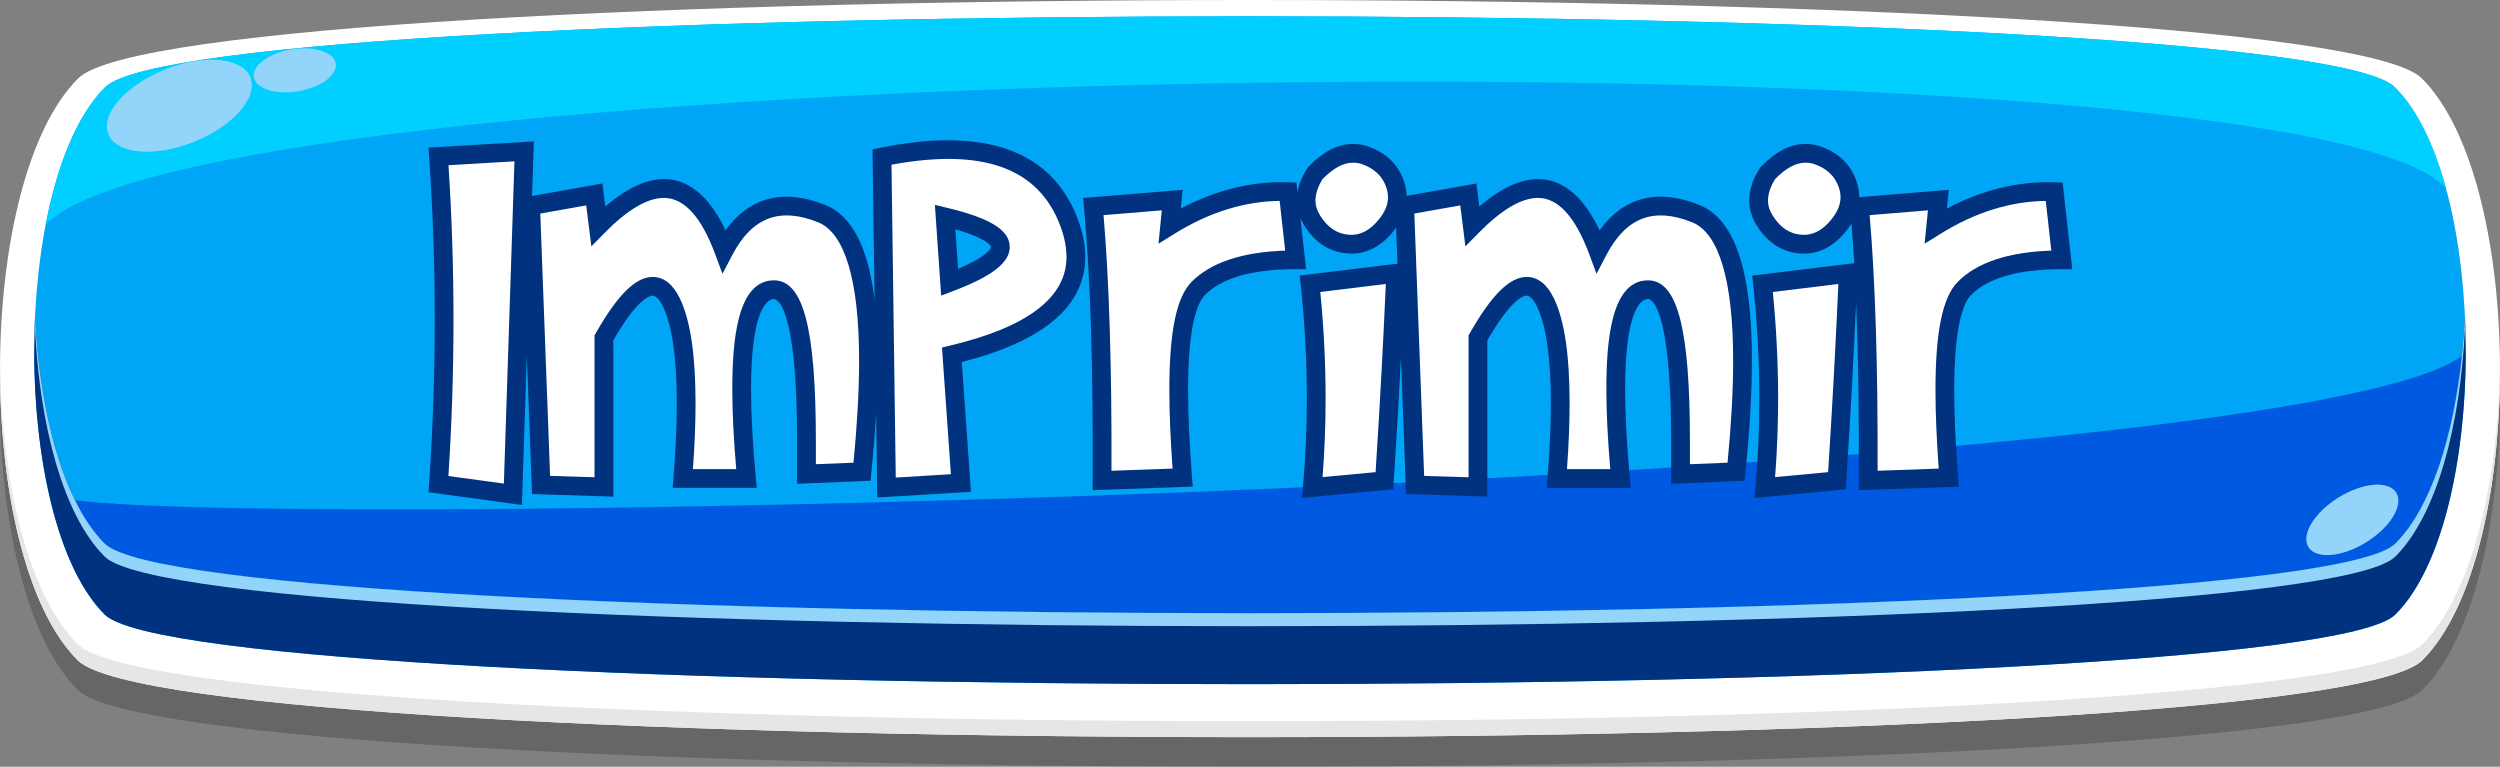 <?xml version="1.0" encoding="utf-8"?>
<!-- Generator: Adobe Illustrator 21.0.0, SVG Export Plug-In . SVG Version: 6.00 Build 0)  -->
<svg version="1.1" id="Capa_1" xmlns="http://www.w3.org/2000/svg" xmlns:xlink="http://www.w3.org/1999/xlink" x="0px" y="0px"
	 viewBox="0 0 200 61.34" style="enable-background:new 0 0 200 61.34;" xml:space="preserve">
<rect x="0" y="0" width="200" height="61.34" fill="#808080" stroke="none"/>
<style type="text/css">
	.st0{opacity:0.2;fill-rule:evenodd;clip-rule:evenodd;}
	.st1{fill-rule:evenodd;clip-rule:evenodd;fill:#FFFFFF;}
	.st2{fill-rule:evenodd;clip-rule:evenodd;fill:#00A5F5;}
	.st3{fill-rule:evenodd;clip-rule:evenodd;fill:#003280;}
	.st4{fill-rule:evenodd;clip-rule:evenodd;fill:#0059E1;}
	.st5{fill-rule:evenodd;clip-rule:evenodd;fill:#00CFFF;}
	.st6{fill-rule:evenodd;clip-rule:evenodd;fill:#93D5FA;}
	.st7{fill-rule:evenodd;clip-rule:evenodd;fill:#E6E6E6;}
	.st8{fill:#FFFFFF;}
	.st9{fill:#003280;}
</style>
<g>
	<g>
		<path class="st0" d="M6.257,8.636c-8.321,8.28-8.348,38.26-0.04,46.553c8.215,8.202,179.353,8.2,187.566,0
			c8.307-8.294,8.282-38.273-0.04-46.553C185.342,0.279,14.657,0.279,6.257,8.636z"/>
		<path class="st1" d="M6.257,6.268c-8.321,8.28-8.348,38.26-0.04,46.553c8.215,8.202,179.353,8.2,187.566,0
			c8.307-8.294,8.282-38.273-0.04-46.553C185.342-2.089,14.657-2.089,6.257,6.268z"/>
		<path class="st2" d="M8.406,6.982C0.867,14.486,0.843,41.646,8.371,49.16c7.443,7.431,175.817,7.431,183.259,0
			c7.527-7.513,7.504-34.674-0.035-42.178C183.982-0.589,16.018-0.589,8.406,6.982z"/>
		<path class="st3" d="M191.629,43.482c-7.443,7.43-175.816,7.43-183.259,0c-3.344-3.339-5.199-10.557-5.566-18.204
			C2.349,34.812,4.202,45.001,8.371,49.16c7.441,7.431,175.817,7.431,183.259,0c4.168-4.16,6.022-14.348,5.564-23.882
			C196.829,32.925,194.974,40.143,191.629,43.482z"/>
		<path class="st4" d="M5.995,40.013c0.683,1.392,1.476,2.571,2.376,3.469c7.443,7.43,175.816,7.43,183.259,0
			c2.871-2.868,4.646-8.597,5.322-15.002C182.982,38.739,24.808,42.499,5.995,40.013z"/>
		<path class="st5" d="M8.406,6.982C6.147,9.231,4.56,13.246,3.652,17.968c13.05-13.564,180.948-15.729,192.027-2.89
			c-0.941-3.451-2.304-6.322-4.085-8.095C183.982-0.591,16.016-0.591,8.406,6.982z"/>
		<path class="st6" d="M14.349,5.17c-3.204,0.908-5.8,3.118-5.8,4.934s2.596,2.553,5.8,1.645c3.202-0.908,5.798-3.118,5.798-4.935
			C20.148,4.999,17.551,4.262,14.349,5.17z"/>
		<path class="st6" d="M23.961,3.881c-1.806,0.112-3.439,0.985-3.648,1.951c-0.212,0.965,1.083,1.655,2.889,1.541
			c1.805-0.112,3.437-0.985,3.648-1.951C27.058,4.459,25.765,3.768,23.961,3.881z"/>
		<path class="st6" d="M187.8,39.402c-2.022,0.982-3.488,2.758-3.275,3.966c0.214,1.208,2.026,1.392,4.05,0.411
			c2.024-0.982,3.489-2.757,3.275-3.966C191.637,38.605,189.822,38.421,187.8,39.402z"/>
		<path class="st6" d="M196.951,28.48c-0.676,6.405-2.451,12.133-5.322,15.002c-7.443,7.43-175.816,7.43-183.259,0
			c-0.899-0.898-1.692-2.077-2.376-3.469c-1.859-3.784-2.923-9.144-3.19-14.735c-0.053,1.112-0.074,2.234-0.065,3.353
			c0.007-0.772,0.028-1.544,0.065-2.312c0.367,7.649,2.222,14.866,5.566,18.204c7.443,7.43,175.816,7.43,183.259,0
			c3.344-3.338,5.199-10.555,5.564-18.204c0.037,0.768,0.059,1.541,0.067,2.316c0.009-1.121-0.013-2.245-0.067-3.358
			C197.144,26.356,197.062,27.427,196.951,28.48z"/>
		<path class="st7" d="M6.217,51.544c-4.054-4.046-6.123-13.256-6.214-22.588c-0.095,9.758,1.976,19.634,6.214,23.865
			c8.215,8.2,179.35,8.2,187.566,0c4.236-4.23,6.308-14.107,6.214-23.865c-0.09,9.332-2.161,18.543-6.214,22.588
			C185.569,59.745,14.431,59.745,6.217,51.544z"/>
	</g>
	<g>
		<g>
			<path class="st8" d="M35.53,25.542c0,4.374-0.15,8.77-0.45,13.187l5.951,0.812l0.901-27.434l-6.853,0.405
				C35.38,16.827,35.53,21.169,35.53,25.542z"/>
			<path class="st8" d="M65.737,17.089c-1.007-0.405-1.946-0.608-2.818-0.608c-2.089,0-3.757,1.194-5.004,3.584
				c-1.232-3.321-2.833-4.981-4.802-4.981c-1.532,0-3.283,1-5.252,2.998l-0.315-2.524l-5.095,0.901l0.834,22.339l5.027,0.158V27.031
				c1.563-2.75,2.862-4.125,3.899-4.125c0.586,0,1.09,0.436,1.511,1.308c0.781,1.638,1.172,4.327,1.172,8.069
				c0,1.773-0.09,3.772-0.271,5.996h5.095c-0.256-2.75-0.384-5.124-0.384-7.123c0-5.319,0.86-7.979,2.581-7.979
				c1.736,0,2.604,4.035,2.604,12.104c0,0.827,0,1.706,0,2.638l4.441-0.181c0.346-3.381,0.519-6.349,0.519-8.903
				C69.479,22.011,68.231,18.096,65.737,17.089z"/>
			<path class="st8" d="M75.813,11.972c-1.578,0-3.329,0.196-5.252,0.587L70.922,39l5.951-0.36l-0.722-10.257
				c6.612-1.563,9.919-4.17,9.919-7.822c0-0.871-0.181-1.788-0.541-2.75C84.071,13.919,80.833,11.972,75.813,11.972z M75.971,22.59
				l-0.361-5.23c2.886,0.691,4.358,1.474,4.419,2.345C80.089,20.577,78.736,21.538,75.971,22.59z"/>
			<path class="st8" d="M93.576,18.059l0.203-2.052l-6.312,0.519c0.511,5.465,0.743,12.769,0.698,21.911l6.447-0.226
				c-0.211-2.687-0.315-5.021-0.315-7.001c0-4.353,0.519-7.062,1.556-8.127c1.502-1.531,4.103-2.297,7.799-2.297l-0.608-5.455
				C99.828,15.226,96.672,16.135,93.576,18.059z"/>
			<path class="st8" d="M109.131,12.401c-0.271-0.09-0.571-0.135-0.902-0.135c-0.991,0-1.999,0.533-3.021,1.6
				c-0.481,0.767-0.722,1.496-0.722,2.187c0,0.541,0.166,1.075,0.496,1.601c0.722,1.143,1.661,1.767,2.818,1.871
				c1.157,0.105,2.179-0.383,3.065-1.465c0.616-0.751,0.924-1.511,0.924-2.277c0-0.345-0.06-0.69-0.18-1.036
				C111.218,13.603,110.392,12.822,109.131,12.401z"/>
			<path class="st8" d="M105.297,31.855c0,2.419-0.104,4.801-0.315,7.146l5.771-0.541c0.36-5.485,0.661-11.016,0.901-16.591
				l-6.853,0.834C105.132,25.798,105.297,28.849,105.297,31.855z"/>
			<path class="st8" d="M135.662,17.089c-1.007-0.405-1.946-0.608-2.818-0.608c-2.089,0-3.757,1.194-5.004,3.584
				c-1.232-3.321-2.833-4.981-4.802-4.981c-1.532,0-3.283,1-5.252,2.998l-0.315-2.524l-5.095,0.901l0.834,22.339l5.027,0.158V27.031
				c1.563-2.75,2.862-4.125,3.899-4.125c0.586,0,1.09,0.436,1.511,1.308c0.781,1.638,1.172,4.327,1.172,8.069
				c0,1.773-0.09,3.772-0.271,5.996h5.095c-0.256-2.75-0.384-5.124-0.384-7.123c0-5.319,0.86-7.979,2.581-7.979
				c1.736,0,2.604,4.035,2.604,12.104c0,0.827,0,1.706,0,2.638l4.441-0.181c0.346-3.381,0.519-6.349,0.519-8.903
				C139.404,22.011,138.156,18.096,135.662,17.089z"/>
			<path class="st8" d="M145.333,12.401c-0.271-0.09-0.571-0.135-0.902-0.135c-0.991,0-1.999,0.533-3.021,1.6
				c-0.481,0.767-0.722,1.496-0.722,2.187c0,0.541,0.166,1.075,0.496,1.601c0.722,1.143,1.661,1.767,2.818,1.871
				c1.157,0.105,2.179-0.383,3.065-1.465c0.616-0.751,0.924-1.511,0.924-2.277c0-0.345-0.06-0.69-0.18-1.036
				C147.421,13.603,146.594,12.822,145.333,12.401z"/>
			<path class="st8" d="M141.5,31.855c0,2.419-0.104,4.801-0.315,7.146l5.771-0.541c0.36-5.485,0.661-11.016,0.901-16.591
				l-6.853,0.834C141.335,25.798,141.5,28.849,141.5,31.855z"/>
			<path class="st8" d="M164.943,20.786l-0.608-5.455c-3.216-0.105-6.372,0.804-9.468,2.728l0.203-2.052l-6.312,0.519
				c0.511,5.465,0.743,12.769,0.698,21.911l6.447-0.226c-0.211-2.687-0.315-5.021-0.315-7.001c0-4.353,0.519-7.062,1.556-8.127
				C158.646,21.552,161.247,20.786,164.943,20.786z"/>
		</g>
		<g>
			<path class="st9" d="M70.412,11.824l-0.609,0.124l0.164,12.035c-0.522-4.235-1.827-6.732-3.949-7.589l0,0
				c-3.311-1.332-6.055-0.64-7.976,2.03c-2.215-4.694-5.593-5.391-9.619-1.901l-0.23-1.842l-5.627,0.996l0.143-4.366l-8.43,0.499
				l0.053,0.756c0.297,4.28,0.448,8.646,0.448,12.977c0,4.332-0.151,8.751-0.448,13.137l-0.048,0.699l7.469,1.019l0.394-11.983
				l0.415,11.11l6.5,0.205v-12.5c1.91-3.313,2.891-3.574,3.149-3.574c0.356,0,0.676,0.554,0.834,0.88
				c0.729,1.528,1.099,4.135,1.099,7.747c0,1.749-0.09,3.746-0.268,5.936l-0.066,0.811h6.731l-0.077-0.819
				c-0.252-2.714-0.38-5.088-0.38-7.054c0-6.708,1.401-7.229,1.831-7.229c0.19,0,1.854,0.319,1.854,11.354V38.7l5.872-0.239
				l0.066-0.646c0.17-1.66,0.297-3.229,0.385-4.702l0.091,6.685l7.492-0.453l-0.73-10.382c6.554-1.668,9.876-4.492,9.876-8.4
				c0-0.957-0.198-1.97-0.589-3.013C84.182,12.078,78.868,10.107,70.412,11.824z M40.309,38.686l-4.435-0.604
				c0.27-4.189,0.406-8.404,0.406-12.539c0-4.11-0.135-8.253-0.401-12.325l5.277-0.312L40.309,38.686z M68.279,37.015l-3.01,0.122
				v-1.856c0-9.01-1.003-12.854-3.354-12.854c-2.986,0-3.331,4.982-3.331,8.729c0,1.811,0.105,3.951,0.313,6.373h-3.464
				c0.14-1.914,0.21-3.676,0.21-5.246c0-3.891-0.407-6.636-1.247-8.396c-0.554-1.149-1.29-1.731-2.186-1.731
				c-1.359,0-2.805,1.431-4.551,4.504l-0.098,0.172v11.349l-3.554-0.111l-0.783-20.987l3.674-0.65l0.41,3.277l1.086-1.103
				c1.814-1.841,3.401-2.774,4.718-2.774c1.613,0,2.993,1.511,4.099,4.492l0.587,1.583l0.781-1.496
				c1.594-3.055,3.827-3.854,6.876-2.627c2.141,0.865,3.273,4.686,3.273,11.05C68.729,31.188,68.578,33.937,68.279,37.015z
				 M75.979,27.653L75.358,27.8l0.713,10.137l-4.411,0.268l-0.341-25.029c7.332-1.354,11.77,0.264,13.507,4.898
				c0.327,0.874,0.493,1.71,0.493,2.487C85.32,23.802,82.177,26.188,75.979,27.653z"/>
			<path class="st9" d="M75.785,16.63l-0.994-0.238l0.501,7.258l0.945-0.359c3.228-1.228,4.627-2.35,4.539-3.639
				C80.688,18.368,79.148,17.436,75.785,16.63z M76.649,21.509l-0.219-3.162c2.725,0.771,2.851,1.402,2.851,1.408
				C79.281,19.763,79.242,20.4,76.649,21.509z"/>
			<path class="st9" d="M135.942,16.394L135.942,16.394c-3.31-1.332-6.056-0.641-7.977,2.03c-2.215-4.694-5.593-5.39-9.618-1.901
				l-0.23-1.842l-5.587,0.989c-0.012-0.391-0.077-0.784-0.21-1.167c-0.47-1.37-1.463-2.316-2.952-2.813l-0.001,0
				c-0.346-0.115-0.729-0.173-1.139-0.173c-1.2,0-2.398,0.616-3.563,1.831l-0.093,0.12c-0.405,0.643-0.66,1.279-0.771,1.899
				l-0.085-0.763l-0.649-0.021c-2.897-0.097-5.794,0.611-8.602,2.1l0.148-1.496L86.65,15.84l0.071,0.755
				c0.505,5.412,0.739,12.759,0.695,21.837l-0.004,0.78l8.01-0.28l-0.062-0.78c-0.208-2.646-0.313-4.982-0.313-6.942
				c0-5.144,0.73-6.975,1.341-7.602c1.349-1.375,3.792-2.072,7.263-2.072h0.838l-0.456-4.098c0.088,0.207,0.188,0.412,0.315,0.614
				c0.85,1.346,1.988,2.092,3.384,2.218c0.128,0.012,0.255,0.017,0.38,0.017c1.259,0,2.379-0.588,3.334-1.753
				c0.093-0.113,0.163-0.229,0.244-0.344l0.108,2.904l-7.82,0.952l0.078,0.735c0.326,3.055,0.491,6.107,0.491,9.073
				c0,2.393-0.105,4.774-0.313,7.078l-0.081,0.898l7.306-0.685l0.042-0.639c0.216-3.278,0.403-6.594,0.577-9.916l0.408,10.932
				l6.501,0.205v-12.5c1.91-3.313,2.892-3.574,3.149-3.574c0.355,0,0.676,0.554,0.834,0.88c0.729,1.528,1.099,4.135,1.099,7.747
				c0,1.749-0.09,3.746-0.268,5.936l-0.066,0.811h6.731l-0.076-0.819c-0.253-2.714-0.381-5.088-0.381-7.054
				c0-6.708,1.401-7.229,1.831-7.229c0.189,0,1.854,0.319,1.854,11.354V38.7l5.871-0.239l0.066-0.646
				c0.347-3.391,0.522-6.411,0.522-8.979C140.154,21.607,138.776,17.538,135.942,16.394z M95.316,22.56
				c-1.206,1.239-1.768,3.988-1.768,8.65c0,1.803,0.087,3.912,0.259,6.278l-4.888,0.172c0.027-8.359-0.187-15.231-0.637-20.449
				l4.662-0.383l-0.264,2.67l1.292-0.803c2.744-1.706,5.566-2.586,8.4-2.622l0.443,3.976C99.359,20.165,96.839,21.008,95.316,22.56z
				 M110.286,17.583c-0.725,0.885-1.509,1.279-2.418,1.193c-0.92-0.083-1.656-0.582-2.251-1.523
				c-0.256-0.408-0.381-0.801-0.381-1.202c0-0.527,0.19-1.106,0.567-1.723c0.85-0.871,1.666-1.313,2.425-1.313
				c0.249,0,0.473,0.032,0.666,0.096c1.036,0.346,1.692,0.96,2.008,1.879c0.091,0.264,0.138,0.53,0.138,0.79
				C111.04,16.376,110.794,16.965,110.286,17.583z M110.047,37.772l-4.242,0.398c0.161-2.067,0.243-4.188,0.243-6.315
				c0-2.78-0.143-5.635-0.424-8.497l5.243-0.638C110.644,27.744,110.369,32.8,110.047,37.772z M138.204,37.015l-3.01,0.122v-1.856
				c0-9.01-1.003-12.854-3.354-12.854c-2.985,0-3.331,4.982-3.331,8.729c0,1.811,0.105,3.951,0.313,6.373h-3.464
				c0.14-1.914,0.21-3.676,0.21-5.246c0-3.891-0.407-6.636-1.246-8.396c-0.555-1.149-1.29-1.731-2.187-1.731
				c-1.359,0-2.806,1.431-4.552,4.504l-0.098,0.172v11.349l-3.554-0.111l-0.784-20.987l3.675-0.65l0.409,3.277l1.087-1.103
				c1.814-1.841,3.401-2.774,4.718-2.774c1.613,0,2.992,1.511,4.099,4.492l0.587,1.583l0.781-1.496
				c1.595-3.055,3.823-3.854,6.877-2.627c2.141,0.865,3.272,4.686,3.272,11.05C138.654,31.188,138.503,33.937,138.204,37.015z"/>
			<path class="st9" d="M165.008,14.603l-0.649-0.021c-2.902-0.092-5.793,0.611-8.603,2.1l0.148-1.496l-7.164,0.589
				c-0.001-0.426-0.074-0.855-0.219-1.272c-0.47-1.37-1.463-2.316-2.952-2.813l-0.001,0c-0.346-0.115-0.729-0.173-1.139-0.173
				c-1.2,0-2.398,0.616-3.563,1.831l-0.093,0.12c-0.556,0.884-0.837,1.754-0.837,2.585c0,0.682,0.206,1.354,0.612,2.001
				c0.85,1.346,1.988,2.092,3.384,2.218c0.128,0.012,0.255,0.017,0.38,0.017c1.259,0,2.379-0.588,3.334-1.753
				c0.179-0.218,0.335-0.438,0.47-0.661c0.082,1.007,0.159,2.054,0.224,3.18l-8.161,0.993l0.078,0.735
				c0.326,3.055,0.491,6.107,0.491,9.073c0,2.393-0.105,4.774-0.313,7.078l-0.081,0.898l7.306-0.685l0.042-0.639
				c0.31-4.716,0.569-9.51,0.789-14.287c0.167,4.111,0.24,8.851,0.214,14.212l-0.004,0.78l8.01-0.28l-0.061-0.78
				c-0.208-2.646-0.313-4.982-0.313-6.942c0-5.144,0.73-6.975,1.341-7.602c1.349-1.375,3.793-2.072,7.264-2.072h0.838
				L165.008,14.603z M146.488,17.583c-0.725,0.885-1.51,1.279-2.418,1.193c-0.92-0.083-1.656-0.582-2.251-1.523
				c-0.256-0.408-0.381-0.801-0.381-1.202c0-0.527,0.19-1.106,0.567-1.723c0.85-0.871,1.666-1.313,2.425-1.313
				c0.249,0,0.473,0.032,0.665,0.096c1.036,0.346,1.693,0.959,2.009,1.879c0.091,0.264,0.138,0.53,0.138,0.79
				C147.242,16.376,146.996,16.965,146.488,17.583z M146.249,37.772l-4.242,0.398c0.161-2.067,0.243-4.188,0.243-6.315
				c0-2.78-0.143-5.635-0.424-8.497l5.243-0.638C146.846,27.744,146.571,32.8,146.249,37.772z M156.607,22.56
				c-1.207,1.239-1.769,3.988-1.769,8.65c0,1.803,0.087,3.912,0.259,6.278l-4.888,0.172c0.026-8.359-0.188-15.231-0.637-20.449
				l4.662-0.383l-0.265,2.67l1.292-0.803c2.745-1.706,5.567-2.586,8.4-2.622l0.443,3.976C160.65,20.165,158.13,21.008,156.607,22.56
				z"/>
		</g>
	</g>
</g>
</svg>
